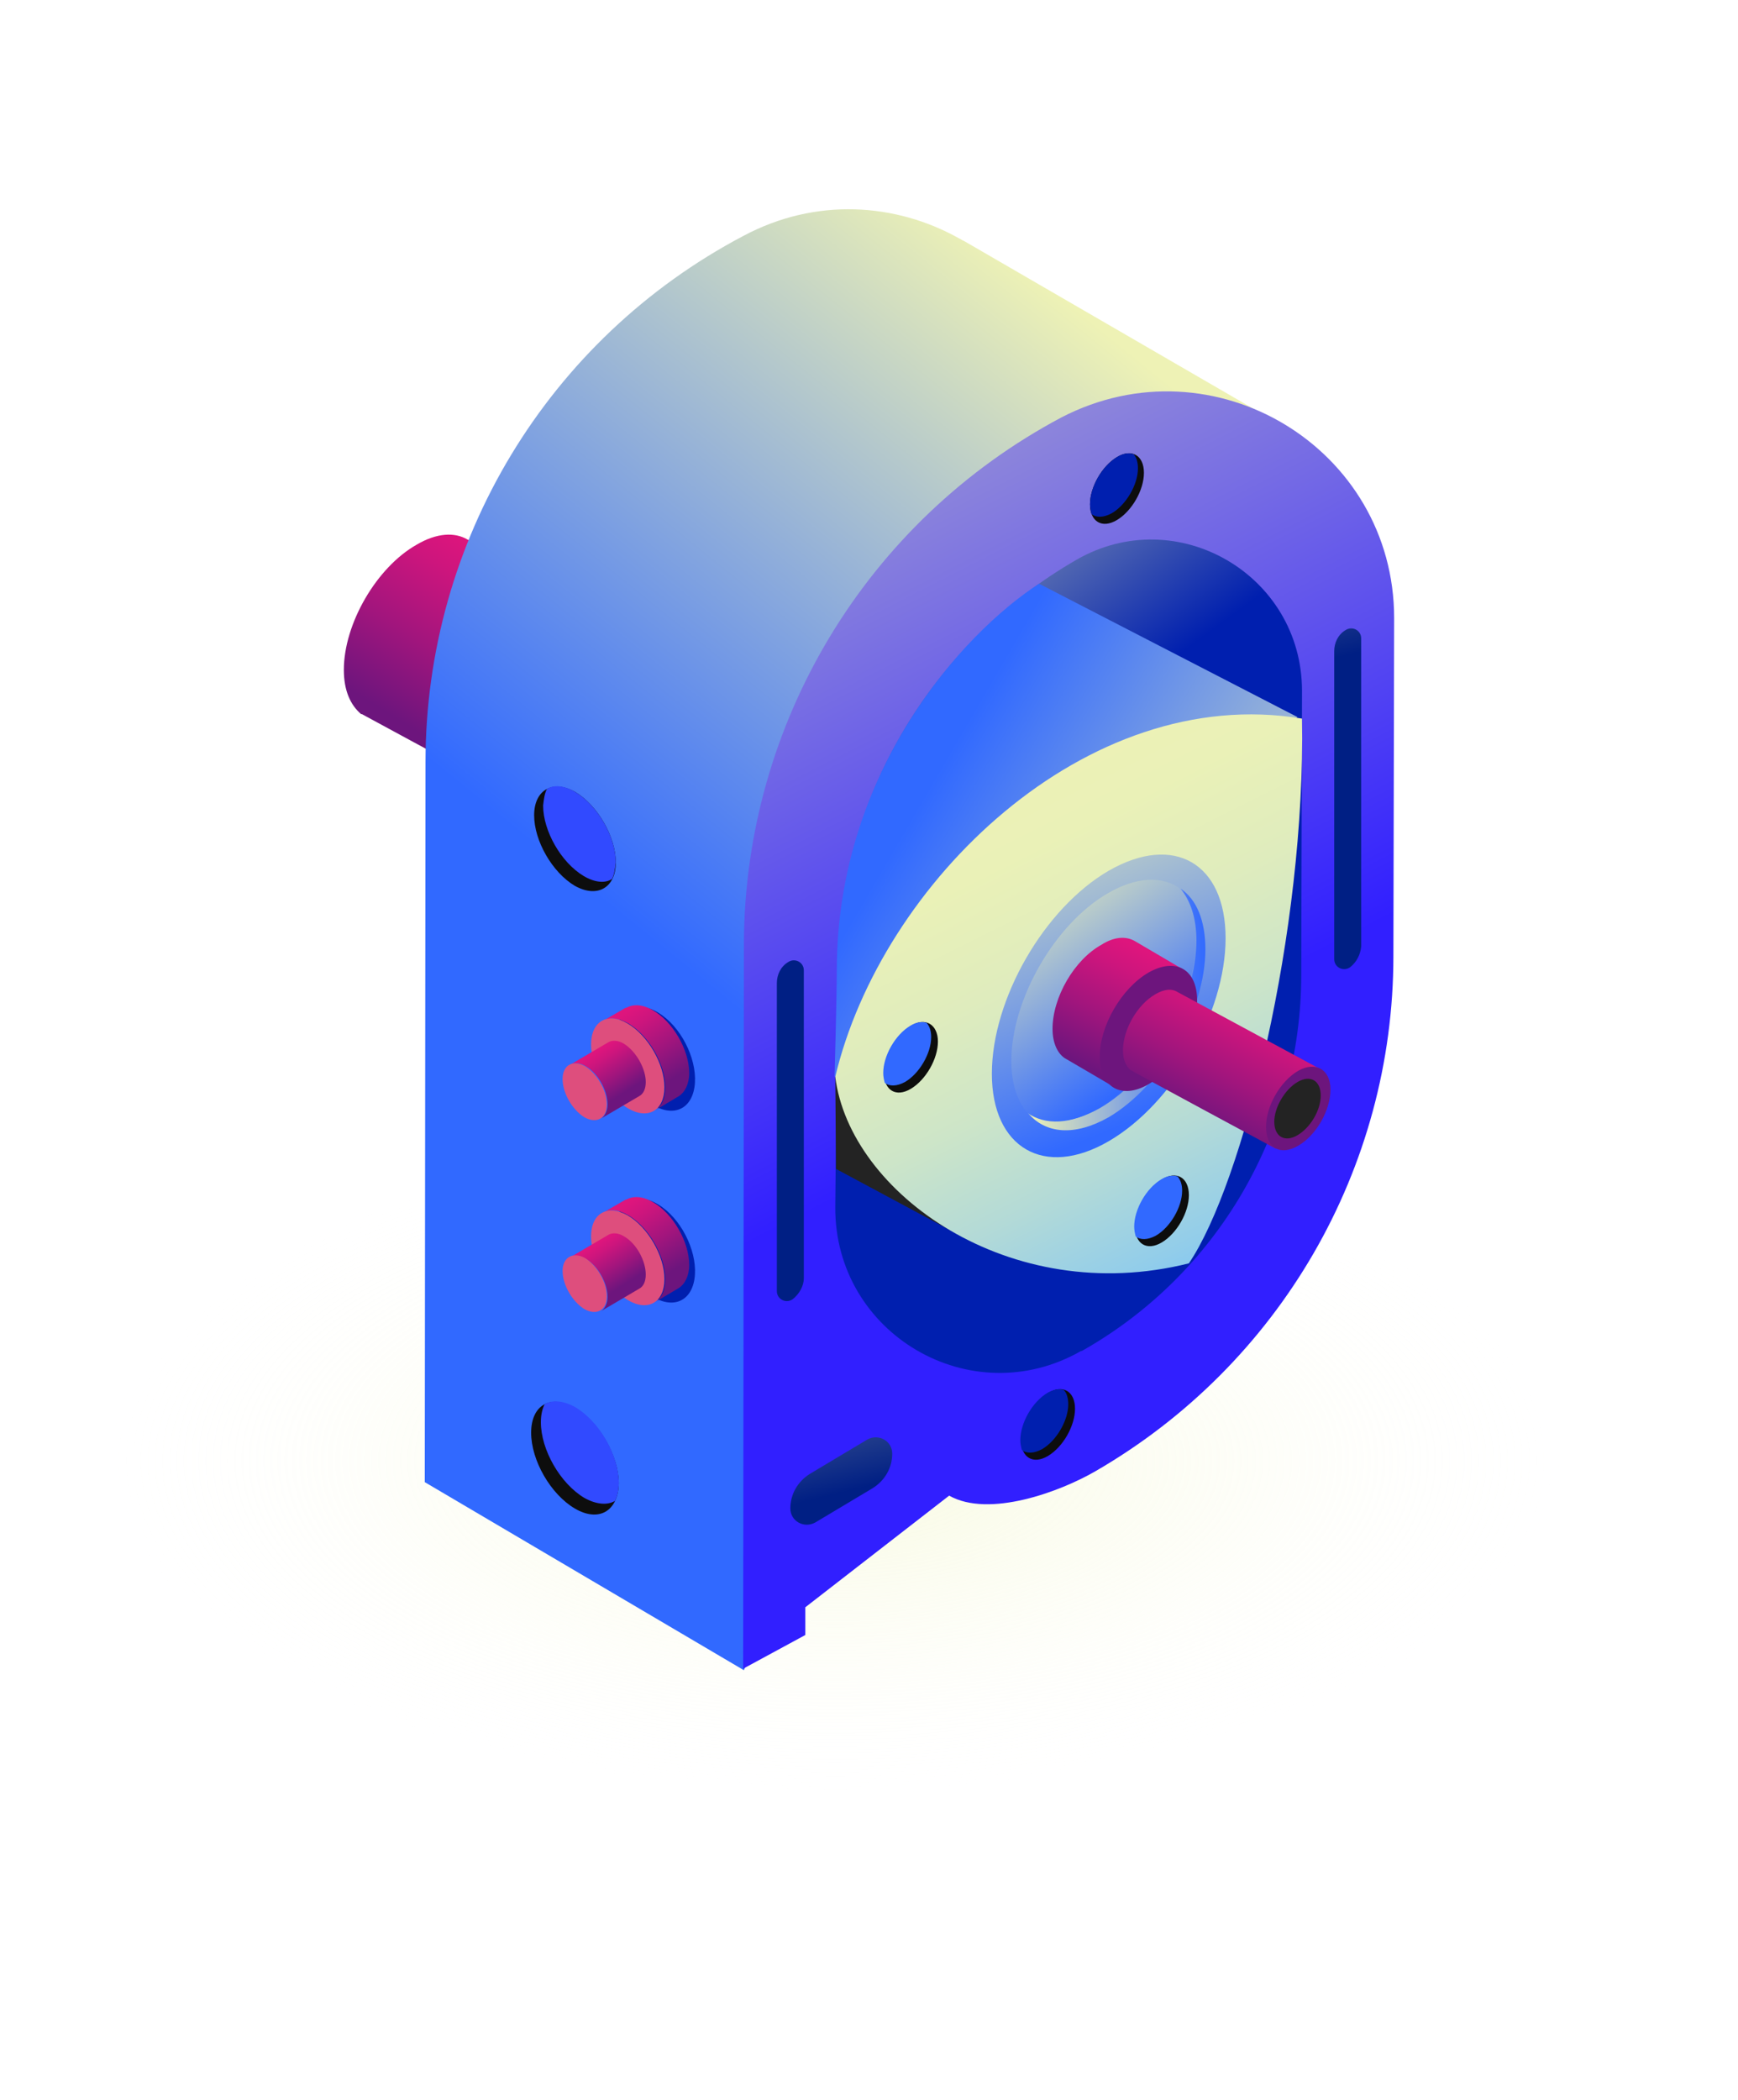 <?xml version="1.0" encoding="utf-8"?>
<!-- Generator: Adobe Illustrator 25.2.1, SVG Export Plug-In . SVG Version: 6.00 Build 0)  -->
<svg version="1.1" id="Layer_2" xmlns="http://www.w3.org/2000/svg" xmlns:xlink="http://www.w3.org/1999/xlink" x="0px" y="0px"
	 viewBox="0 0 232 280.3" style="enable-background:new 0 0 232 280.3;" xml:space="preserve">
<style type="text/css">
	.st0{opacity:0.4;fill:url(#SVGID_1_);}
	.st1{opacity:0.4;fill:url(#SVGID_2_);}
	.st2{opacity:0.4;fill:url(#SVGID_3_);}
	.st3{opacity:0.4;fill:url(#SVGID_4_);}
	.st4{opacity:0.4;fill:url(#SVGID_5_);}
	.st5{opacity:0.4;fill:url(#SVGID_6_);}
	.st6{opacity:0.4;fill:url(#SVGID_7_);}
	.st7{opacity:0.4;fill:url(#SVGID_8_);}
	.st8{opacity:0.4;fill:url(#SVGID_9_);}
	.st9{opacity:0.4;fill:url(#SVGID_10_);}
	.st10{opacity:0.4;fill:url(#SVGID_11_);}
	.st11{opacity:0.4;fill:url(#SVGID_12_);}
	.st12{opacity:0.4;fill:url(#SVGID_13_);}
	.st13{opacity:0.4;fill:url(#SVGID_14_);}
	.st14{opacity:0.4;fill:url(#SVGID_15_);}
	.st15{enable-background:new    ;}
	.st16{fill:url(#SVGID_16_);}
	.st17{fill:url(#SVGID_17_);}
	.st18{fill:url(#SVGID_18_);}
	.st19{fill:#EEF2B5;}
	.st20{fill:url(#SVGID_19_);}
	.st21{fill:url(#SVGID_20_);}
	.st22{fill:url(#SVGID_21_);}
	.st23{opacity:0.23;fill:url(#SVGID_22_);}
	.st24{fill:url(#SVGID_23_);}
	.st25{fill:url(#SVGID_24_);}
	.st26{fill:url(#SVGID_25_);}
	.st27{fill:url(#SVGID_26_);}
	.st28{fill:url(#SVGID_27_);}
	.st29{fill:url(#SVGID_28_);}
	.st30{opacity:0.23;fill:url(#SVGID_29_);}
	.st31{fill:url(#SVGID_30_);}
	.st32{fill:url(#SVGID_31_);}
	.st33{fill:url(#SVGID_32_);}
	.st34{fill:url(#SVGID_33_);}
	.st35{fill:url(#SVGID_34_);}
	.st36{fill:url(#SVGID_35_);}
	.st37{fill:url(#SVGID_36_);}
	.st38{fill:#FFFFFF;}
	.st39{fill:url(#SVGID_37_);}
	.st40{fill:url(#SVGID_38_);}
	.st41{fill:#D8D8D8;}
	.st42{fill:url(#SVGID_39_);}
	.st43{fill:url(#SVGID_40_);}
	.st44{fill:url(#SVGID_41_);}
	.st45{fill:url(#SVGID_42_);}
	.st46{fill:url(#SVGID_43_);}
	.st47{fill:url(#SVGID_44_);}
	.st48{fill:url(#SVGID_45_);}
	.st49{fill:url(#SVGID_46_);}
	.st50{fill:url(#SVGID_47_);}
	.st51{fill:url(#SVGID_48_);}
	.st52{fill:url(#SVGID_49_);}
	.st53{fill:url(#SVGID_50_);}
	.st54{fill:none;}
	.st55{fill:url(#SVGID_51_);}
	.st56{fill:url(#SVGID_52_);}
	.st57{fill:url(#SVGID_53_);}
	.st58{fill:url(#SVGID_54_);}
	.st59{fill:url(#SVGID_55_);}
	.st60{fill:url(#SVGID_56_);}
	.st61{fill:url(#SVGID_57_);}
	.st62{fill:url(#SVGID_58_);}
	.st63{fill:url(#SVGID_59_);}
	.st64{fill:url(#SVGID_60_);}
	.st65{fill:url(#SVGID_61_);}
	.st66{fill:url(#SVGID_62_);}
	.st67{fill:url(#SVGID_63_);}
	.st68{fill:url(#SVGID_64_);}
	.st69{fill:url(#SVGID_65_);}
	.st70{fill:url(#SVGID_66_);}
	.st71{fill:url(#SVGID_67_);}
	.st72{fill:url(#SVGID_68_);}
	.st73{fill:url(#SVGID_69_);}
	.st74{fill:url(#SVGID_70_);}
	.st75{fill:url(#SVGID_71_);}
	.st76{fill:url(#SVGID_72_);}
	.st77{fill:url(#SVGID_73_);}
	.st78{fill:url(#SVGID_74_);}
	.st79{opacity:0.5;}
	.st80{fill:url(#SVGID_75_);}
	.st81{fill:url(#SVGID_76_);}
	.st82{fill:url(#SVGID_77_);}
	.st83{fill:url(#SVGID_78_);}
	.st84{fill:url(#SVGID_79_);}
	.st85{fill:url(#SVGID_80_);}
	.st86{fill:url(#SVGID_81_);}
	.st87{fill:url(#SVGID_82_);}
	.st88{fill:url(#SVGID_83_);}
	.st89{fill:url(#SVGID_84_);}
	.st90{fill:none;stroke:#FFFFFF;stroke-width:2;stroke-miterlimit:10;}
	.st91{fill:url(#SVGID_85_);}
	.st92{fill:url(#SVGID_86_);}
	.st93{fill:#FFDD00;}
	.st94{fill:url(#SVGID_87_);}
	.st95{fill:url(#SVGID_88_);}
	.st96{fill:url(#SVGID_89_);}
	.st97{fill:url(#SVGID_90_);}
	.st98{fill:#F6AF17;}
	.st99{fill:url(#SVGID_91_);}
	.st100{fill:#F1F1F3;}
	.st101{fill:url(#SVGID_92_);}
	.st102{fill:url(#SVGID_93_);}
	.st103{fill:url(#SVGID_94_);}
	.st104{fill:url(#SVGID_95_);}
	.st105{fill:url(#SVGID_96_);}
	.st106{fill:url(#SVGID_97_);}
	.st107{fill:url(#SVGID_98_);}
	.st108{fill:url(#SVGID_99_);}
	.st109{fill:url(#SVGID_100_);}
	.st110{fill:url(#SVGID_101_);}
	.st111{fill:url(#SVGID_102_);}
	.st112{fill:url(#SVGID_103_);}
	.st113{fill:url(#SVGID_104_);}
	.st114{fill:url(#SVGID_105_);}
	.st115{fill:url(#SVGID_106_);}
	.st116{fill:url(#SVGID_107_);}
	.st117{fill:url(#SVGID_108_);}
	.st118{fill:url(#SVGID_109_);}
	.st119{fill:url(#SVGID_110_);}
	.st120{fill:url(#SVGID_111_);}
	.st121{fill:#61A01D;}
	.st122{fill:url(#SVGID_112_);}
	.st123{clip-path:url(#SVGID_114_);enable-background:new    ;}
	.st124{fill:#477513;}
	.st125{fill:#4A7913;}
	.st126{fill:url(#SVGID_115_);}
	.st127{clip-path:url(#SVGID_117_);enable-background:new    ;}
	.st128{fill:#73BD1E;}
	.st129{fill:url(#SVGID_118_);}
	.st130{clip-path:url(#SVGID_120_);enable-background:new    ;}
	.st131{fill:url(#SVGID_121_);}
	.st132{fill:url(#SVGID_122_);}
	.st133{fill:url(#SVGID_123_);}
	.st134{fill:url(#SVGID_124_);}
	.st135{fill:url(#SVGID_125_);}
	.st136{clip-path:url(#SVGID_127_);enable-background:new    ;}
	.st137{fill:#457112;}
	.st138{fill:#436E11;}
	.st139{fill:#3E6510;}
	.st140{fill:url(#SVGID_128_);}
	.st141{fill:url(#SVGID_129_);}
	.st142{clip-path:url(#SVGID_131_);enable-background:new    ;}
	.st143{fill:url(#SVGID_132_);}
	.st144{clip-path:url(#SVGID_134_);enable-background:new    ;}
	.st145{fill:url(#SVGID_135_);}
	.st146{fill:url(#SVGID_136_);}
	.st147{fill:url(#SVGID_137_);}
	.st148{fill:url(#SVGID_138_);}
	.st149{fill:url(#SVGID_139_);}
	.st150{fill:url(#SVGID_140_);}
	.st151{fill:url(#SVGID_141_);}
	.st152{fill:url(#SVGID_142_);}
	.st153{opacity:0.1;fill:#F1F1F3;}
	.st154{fill:url(#SVGID_143_);}
	.st155{fill:url(#SVGID_144_);}
	.st156{fill:url(#SVGID_145_);}
	.st157{fill:url(#SVGID_146_);}
	.st158{fill:url(#SVGID_147_);}
	.st159{fill:url(#SVGID_148_);}
	.st160{fill:url(#SVGID_149_);}
	.st161{fill:url(#SVGID_150_);}
	.st162{fill:url(#SVGID_151_);}
	.st163{fill:url(#SVGID_152_);}
	.st164{fill:url(#SVGID_153_);}
	.st165{fill:url(#SVGID_154_);}
	.st166{fill:url(#SVGID_155_);}
	.st167{fill:url(#SVGID_156_);}
	.st168{fill:url(#SVGID_157_);}
	.st169{fill:url(#SVGID_158_);}
	.st170{fill:url(#SVGID_159_);}
	.st171{fill:url(#SVGID_160_);}
	.st172{fill:url(#SVGID_161_);}
	.st173{fill:url(#SVGID_162_);}
	.st174{fill:url(#SVGID_163_);}
	.st175{fill:url(#SVGID_164_);}
	.st176{opacity:0.5;fill:#00FFFF;}
	.st177{fill:url(#SVGID_165_);}
	.st178{fill:url(#SVGID_166_);}
	.st179{fill:url(#SVGID_167_);}
	.st180{fill:url(#SVGID_168_);}
	.st181{fill:url(#SVGID_169_);}
	.st182{fill:url(#SVGID_170_);}
	.st183{fill:url(#SVGID_171_);}
	.st184{fill:url(#SVGID_172_);}
	.st185{fill:url(#SVGID_173_);}
	.st186{fill:url(#SVGID_174_);}
	.st187{fill:url(#SVGID_175_);}
	.st188{fill:url(#SVGID_176_);}
	.st189{fill:url(#SVGID_177_);}
	.st190{fill:url(#SVGID_178_);}
	.st191{fill:#EB8FF9;}
	.st192{fill:url(#SVGID_179_);}
	.st193{fill:url(#SVGID_180_);}
	.st194{fill:url(#SVGID_181_);}
	.st195{fill:url(#SVGID_182_);}
	.st196{fill:url(#SVGID_183_);}
	.st197{fill:url(#SVGID_184_);}
	.st198{fill:url(#SVGID_185_);}
	.st199{fill:url(#SVGID_186_);}
	.st200{opacity:0.2;fill:#FFFFFF;}
	.st201{fill:url(#SVGID_187_);}
	.st202{fill:url(#SVGID_188_);}
	.st203{fill:url(#SVGID_189_);}
	.st204{fill:url(#SVGID_190_);}
	.st205{fill:url(#SVGID_191_);}
	.st206{fill:url(#SVGID_192_);}
	.st207{fill:url(#SVGID_193_);}
	.st208{fill:url(#SVGID_194_);}
	.st209{opacity:0.4;fill:#FFFFFF;}
	.st210{fill:url(#SVGID_195_);}
	.st211{fill:url(#SVGID_196_);}
	.st212{fill:url(#SVGID_197_);}
	.st213{fill:url(#SVGID_198_);}
	.st214{fill:url(#SVGID_199_);}
	.st215{fill:url(#SVGID_200_);}
	.st216{fill:url(#SVGID_201_);}
	.st217{fill:url(#SVGID_202_);}
	.st218{fill:url(#SVGID_203_);}
	.st219{fill:url(#SVGID_204_);}
	.st220{fill:#00FFFF;}
	.st221{opacity:0.63;}
	.st222{fill:url(#SVGID_205_);}
	.st223{fill:url(#SVGID_206_);}
	.st224{fill:url(#SVGID_207_);}
	.st225{fill:url(#SVGID_208_);}
	.st226{fill:url(#SVGID_209_);}
	.st227{fill:url(#SVGID_210_);}
	.st228{fill:url(#SVGID_211_);}
	.st229{fill:url(#SVGID_212_);}
	.st230{fill:url(#SVGID_213_);}
	.st231{fill:url(#SVGID_214_);}
	.st232{fill:url(#SVGID_215_);}
	.st233{fill:url(#SVGID_216_);}
	.st234{opacity:0.5;fill:#5BBC6F;}
	.st235{opacity:0.5;fill:#EEF2B5;}
	.st236{opacity:0.68;fill:url(#SVGID_217_);}
	.st237{fill:url(#SVGID_218_);}
	.st238{opacity:0.54;fill:url(#SVGID_219_);}
	.st239{fill:url(#SVGID_220_);}
	.st240{fill:url(#SVGID_221_);}
	.st241{fill:url(#SVGID_222_);}
	.st242{fill:url(#SVGID_223_);}
	.st243{fill:url(#SVGID_224_);}
	.st244{fill:url(#SVGID_225_);}
	.st245{fill:url(#SVGID_226_);}
	.st246{fill:url(#SVGID_227_);}
	.st247{fill:url(#SVGID_228_);}
	.st248{fill:url(#SVGID_229_);}
	.st249{fill:url(#SVGID_230_);}
	.st250{fill:url(#SVGID_231_);}
	.st251{fill:url(#SVGID_232_);}
	.st252{fill:url(#SVGID_233_);}
	.st253{fill:url(#SVGID_234_);}
	.st254{fill:url(#SVGID_235_);}
	.st255{fill:url(#SVGID_236_);}
	.st256{fill:url(#SVGID_237_);}
	.st257{fill:url(#SVGID_238_);}
	.st258{fill:url(#SVGID_239_);}
	.st259{fill:url(#SVGID_240_);}
	.st260{fill:url(#SVGID_241_);}
	.st261{fill:url(#SVGID_242_);}
	.st262{fill:url(#SVGID_243_);}
	.st263{fill:url(#SVGID_244_);}
	.st264{fill:url(#SVGID_245_);}
	.st265{fill:url(#SVGID_246_);}
	.st266{fill:url(#SVGID_247_);}
	.st267{fill:url(#SVGID_248_);}
	.st268{fill:url(#SVGID_249_);}
	.st269{fill:url(#SVGID_250_);}
	.st270{fill:url(#SVGID_251_);}
	.st271{fill:url(#SVGID_252_);}
	.st272{fill:url(#SVGID_253_);}
	.st273{fill:url(#SVGID_254_);}
	.st274{fill:url(#SVGID_255_);}
	.st275{fill:url(#SVGID_256_);}
	.st276{fill:url(#SVGID_257_);}
	.st277{fill:url(#SVGID_258_);}
	.st278{fill:url(#SVGID_259_);}
	.st279{fill:url(#SVGID_260_);}
	.st280{fill:url(#SVGID_261_);}
	.st281{fill:url(#SVGID_262_);}
	.st282{fill:url(#SVGID_263_);}
	.st283{fill:url(#SVGID_264_);}
	.st284{fill:#0A8074;}
	.st285{fill:#232323;}
	.st286{fill:url(#SVGID_265_);}
	.st287{fill:url(#SVGID_266_);}
	.st288{fill:url(#SVGID_267_);}
	.st289{fill:url(#SVGID_268_);}
	.st290{fill:url(#SVGID_269_);}
	.st291{fill:url(#SVGID_270_);}
	.st292{fill:url(#SVGID_271_);}
	.st293{fill:url(#SVGID_272_);}
	.st294{fill:url(#SVGID_273_);}
	.st295{fill:url(#SVGID_274_);}
	.st296{fill:url(#SVGID_275_);}
	.st297{fill:url(#SVGID_276_);}
	.st298{fill:url(#SVGID_277_);}
	.st299{fill:#0D0D0D;}
	.st300{fill:url(#SVGID_278_);}
	.st301{fill:url(#SVGID_279_);}
	.st302{fill:url(#SVGID_280_);}
	.st303{fill:url(#SVGID_281_);}
	.st304{fill:url(#SVGID_282_);}
	.st305{fill:url(#SVGID_283_);}
	.st306{fill:url(#SVGID_284_);}
	.st307{fill:url(#SVGID_285_);}
	.st308{fill:url(#SVGID_286_);}
	.st309{fill:url(#SVGID_287_);}
	.st310{fill:url(#SVGID_288_);}
	.st311{fill:url(#SVGID_289_);}
	.st312{fill:url(#SVGID_290_);}
	.st313{fill:url(#SVGID_291_);}
	.st314{fill:url(#SVGID_292_);}
	.st315{fill:url(#SVGID_293_);}
	.st316{fill:url(#SVGID_294_);}
	.st317{fill:url(#SVGID_295_);}
	.st318{opacity:0.68;fill:url(#SVGID_296_);}
	.st319{fill:url(#SVGID_297_);}
	.st320{fill:url(#SVGID_298_);}
	.st321{fill:url(#SVGID_299_);}
	.st322{fill:url(#SVGID_300_);}
	.st323{fill:url(#SVGID_301_);}
	.st324{fill:url(#SVGID_302_);}
	.st325{fill:url(#SVGID_303_);}
	.st326{fill:url(#SVGID_304_);}
	.st327{fill:url(#SVGID_305_);}
	.st328{fill:url(#SVGID_306_);}
	.st329{fill:url(#SVGID_307_);}
	.st330{fill:url(#SVGID_308_);}
	.st331{fill:url(#SVGID_309_);}
	.st332{fill:url(#SVGID_310_);}
	.st333{fill:url(#SVGID_311_);}
	.st334{fill:url(#SVGID_312_);}
	.st335{fill:url(#SVGID_313_);}
	.st336{fill:url(#SVGID_314_);}
	.st337{fill:url(#SVGID_315_);}
	.st338{fill:url(#SVGID_316_);}
	.st339{fill:url(#SVGID_317_);}
	.st340{fill:url(#SVGID_318_);}
	.st341{fill:url(#SVGID_319_);}
	.st342{fill:url(#SVGID_320_);}
	.st343{fill:url(#SVGID_321_);}
	.st344{fill:url(#SVGID_322_);}
	.st345{fill:url(#SVGID_323_);}
	.st346{fill:url(#SVGID_324_);}
	.st347{fill:url(#SVGID_325_);}
	.st348{fill:url(#SVGID_326_);}
	.st349{fill:url(#SVGID_327_);}
	.st350{fill:url(#SVGID_328_);}
	.st351{fill:url(#SVGID_329_);}
	.st352{fill:url(#SVGID_330_);}
	.st353{fill:url(#SVGID_331_);}
	.st354{fill:url(#SVGID_332_);}
	.st355{fill:url(#SVGID_333_);}
	.st356{fill:url(#SVGID_334_);}
	.st357{fill:url(#SVGID_335_);}
	.st358{fill:url(#SVGID_336_);}
	.st359{fill:url(#SVGID_337_);}
	.st360{fill:url(#SVGID_338_);}
	.st361{fill:url(#SVGID_339_);}
	.st362{fill:url(#SVGID_340_);}
	.st363{fill:url(#SVGID_341_);}
	.st364{fill:url(#SVGID_342_);}
	.st365{fill:url(#SVGID_343_);}
	.st366{fill:url(#SVGID_344_);}
	.st367{opacity:0.4;fill:url(#SVGID_345_);}
	.st368{fill:url(#XMLID_6_);}
	.st369{fill:url(#XMLID_21_);}
	.st370{fill:url(#XMLID_22_);}
	.st371{fill:#FFEECC;}
	.st372{fill:url(#XMLID_23_);}
	.st373{fill:url(#XMLID_24_);}
	.st374{fill:url(#SVGID_346_);}
	.st375{fill:url(#XMLID_25_);}
	.st376{fill:url(#XMLID_26_);}
	.st377{fill:url(#XMLID_27_);}
	.st378{fill:url(#XMLID_28_);}
	.st379{fill:url(#XMLID_29_);}
	.st380{fill:url(#SVGID_347_);}
	.st381{opacity:0.4;fill:url(#SVGID_348_);}
	.st382{opacity:0.4;fill:url(#SVGID_349_);}
	.st383{fill:url(#SVGID_350_);}
	.st384{fill:url(#SVGID_351_);}
	.st385{fill:#77D6FC;}
	.st386{fill:url(#SVGID_352_);}
	.st387{opacity:5.000000e-02;fill:#F1F1F3;}
	.st388{fill:url(#SVGID_353_);}
	.st389{fill:url(#SVGID_354_);}
	.st390{fill:url(#SVGID_355_);}
	.st391{fill:url(#SVGID_356_);}
	.st392{opacity:0.5;fill:#5BC8FF;}
	.st393{fill:#9DE5FC;}
	.st394{opacity:0.7;fill:#3DBDFC;}
	.st395{fill:url(#SVGID_357_);}
	.st396{fill:url(#SVGID_358_);}
	.st397{fill:url(#SVGID_359_);}
	.st398{fill:#EAEAEC;}
	.st399{fill:#5A6268;}
	.st400{fill:url(#SVGID_360_);}
	.st401{fill:url(#SVGID_361_);}
	.st402{fill:url(#SVGID_362_);}
	.st403{fill:url(#SVGID_363_);}
	.st404{fill:url(#SVGID_364_);}
	.st405{fill:url(#SVGID_365_);}
	.st406{fill:url(#SVGID_366_);}
	.st407{opacity:0.5;fill:#FFFFFF;}
	.st408{fill:url(#SVGID_367_);}
	.st409{fill:url(#SVGID_368_);}
	.st410{fill:url(#SVGID_369_);}
	.st411{fill:url(#SVGID_370_);}
	.st412{fill:url(#SVGID_371_);}
	.st413{fill:url(#SVGID_372_);}
	.st414{fill:url(#SVGID_373_);}
	.st415{fill:url(#SVGID_374_);}
	.st416{fill:url(#SVGID_375_);}
	.st417{fill:url(#SVGID_376_);}
	.st418{fill:url(#SVGID_377_);}
	.st419{fill:url(#SVGID_378_);}
	.st420{fill:url(#SVGID_379_);}
	.st421{fill:url(#SVGID_380_);}
	.st422{fill:url(#SVGID_381_);}
	.st423{fill:url(#SVGID_382_);}
	.st424{fill:url(#SVGID_383_);}
	.st425{fill:url(#SVGID_384_);}
	.st426{fill:url(#SVGID_385_);}
	.st427{fill:url(#SVGID_386_);}
	.st428{fill:url(#SVGID_387_);}
	.st429{fill:url(#SVGID_388_);}
	.st430{fill:url(#SVGID_389_);}
	.st431{fill:url(#SVGID_390_);}
	.st432{fill:url(#SVGID_391_);}
	.st433{fill:url(#SVGID_392_);}
	.st434{fill:url(#SVGID_393_);}
	.st435{fill:url(#SVGID_394_);}
	.st436{fill:url(#SVGID_395_);}
	.st437{fill:url(#SVGID_396_);}
	.st438{fill:url(#SVGID_397_);}
	.st439{fill:url(#SVGID_398_);}
	.st440{fill:url(#SVGID_399_);}
	.st441{fill:url(#SVGID_400_);}
	.st442{fill:url(#SVGID_401_);}
	.st443{fill:url(#SVGID_402_);}
	.st444{fill:url(#SVGID_403_);}
	.st445{fill:url(#SVGID_404_);}
	.st446{clip-path:url(#SVGID_406_);}
	.st447{fill:url(#SVGID_407_);}
	.st448{fill:url(#SVGID_408_);}
	.st449{fill:url(#SVGID_409_);}
	.st450{fill:url(#SVGID_410_);}
	.st451{filter:url(#Adobe_OpacityMaskFilter);}
	.st452{opacity:0.75;mask:url(#SVGID_411_);}
	.st453{fill:url(#SVGID_412_);}
	.st454{fill:url(#SVGID_413_);}
	.st455{fill:url(#SVGID_414_);}
	.st456{clip-path:url(#SVGID_406_);fill:url(#SVGID_415_);}
	.st457{fill:url(#SVGID_416_);}
	.st458{fill:url(#SVGID_417_);}
	.st459{fill:url(#SVGID_418_);}
	.st460{fill:url(#SVGID_419_);}
	.st461{fill:url(#SVGID_420_);}
</style>
<radialGradient id="SVGID_1_" cx="173.313" cy="-1050.446" r="18.957" gradientTransform="matrix(5.165 0 0 2.372 -783.684 2686.601)" gradientUnits="userSpaceOnUse">
	<stop  offset="0" style="stop-color:#EEF2B5"/>
	<stop  offset="0.211" style="stop-color:#F0F4BE;stop-opacity:0.789"/>
	<stop  offset="0.555" style="stop-color:#F6F8D6;stop-opacity:0.445"/>
	<stop  offset="0.987" style="stop-color:#FFFFFE;stop-opacity:1.342875e-02"/>
	<stop  offset="1" style="stop-color:#FFFFFF;stop-opacity:0"/>
</radialGradient>
<ellipse class="st0" cx="111.5" cy="195.1" rx="97.9" ry="45"/>
<g>
	<g>
		<linearGradient id="SVGID_2_" gradientUnits="userSpaceOnUse" x1="80.304" y1="82.939" x2="66.86" y2="104.56">
			<stop  offset="0" style="stop-color:#DE157D"/>
			<stop  offset="0.198" style="stop-color:#CD157D"/>
			<stop  offset="0.591" style="stop-color:#A1157D"/>
			<stop  offset="1" style="stop-color:#6D157D"/>
		</linearGradient>
		<path style="fill:url(#SVGID_2_);" d="M101.3,100.6l3.2-6L62.4,72l0,0c-1.7-1-4.1-0.9-6.8,0.7c-5.3,3-9.7,10.5-9.7,16.7
			c0,2.8,0.9,4.7,2.3,5.9l0,0l0.1,0c0.3,0.2,43.2,23.3,43.2,23.3l3.8-6.9C98.2,108.7,100.4,104.6,101.3,100.6z"/>
		<path class="st284" d="M107.6,101c0,6.2-4.3,13.6-9.6,16.7c-5.3,3.1-9.7,0.6-9.7-5.5c0-6.1,4.3-13.6,9.7-16.7
			C103.2,92.4,107.6,94.9,107.6,101z"/>
		<path class="st285" d="M104.7,102.6c0,4.4-3,9.6-6.8,11.8c-3.8,2.2-6.8,0.4-6.8-3.9c0-4.3,3-9.6,6.8-11.8
			C101.7,96.5,104.7,98.3,104.7,102.6z"/>
	</g>
	<linearGradient id="SVGID_3_" gradientUnits="userSpaceOnUse" x1="156.301" y1="51.314" x2="92.663" y2="130.078">
		<stop  offset="0" style="stop-color:#EEF2B5"/>
		<stop  offset="1" style="stop-color:#3169FF"/>
	</linearGradient>
	<path style="fill:url(#SVGID_3_);" d="M142.2,116.7l25.2-62.1l-38.3-22.2c-0.3-0.2-0.6-0.3-0.9-0.5l-0.2-0.1l0,0
		c-8.4-4.7-19.1-5.5-28.8-0.3l0,0c-26,13.7-42.4,40.7-42.4,70.2l-0.1,96.1l42.6,25.1l30.3-74.8C135.9,138.6,140.3,127.9,142.2,116.7
		z"/>
	<linearGradient id="SVGID_4_" gradientUnits="userSpaceOnUse" x1="66.187" y1="-0.883" x2="140.778" y2="145.17">
		<stop  offset="0" style="stop-color:#EEF2B5"/>
		<stop  offset="1" style="stop-color:#311FFF"/>
	</linearGradient>
	<path style="fill:url(#SVGID_4_);" d="M186.1,82.5l-0.1,45.1c0,28.4-15.2,54.5-39.7,68.7l0,0c-4.8,2.8-14.3,6.3-19.6,3.3
		l-19.2,14.9v3.7l-8.3,4.5l0.1-96.8c0.1-29.4,16.4-56.4,42.4-70.2l0,0C162,45.2,186.1,59.8,186.1,82.5z"/>
	<g>
		
			<linearGradient id="SVGID_5_" gradientUnits="userSpaceOnUse" x1="129.487" y1="118.64" x2="138.632" y2="133.702" gradientTransform="matrix(1.123 1.876043e-02 1.876043e-02 1.003 -82.58 -12.585)">
			<stop  offset="0" style="stop-color:#EEF2B5"/>
			<stop  offset="1" style="stop-color:#001FAF"/>
		</linearGradient>
		<path style="fill:url(#SVGID_5_);" d="M82.3,137.5c-0.5,3.2,1.4,7.5,4.3,9.6c2.9,2.1,5.6,1.2,6.1-2c0.5-3.2-1.4-7.5-4.3-9.6
			C85.5,133.4,82.8,134.3,82.3,137.5z"/>
		
			<linearGradient id="SVGID_6_" gradientUnits="userSpaceOnUse" x1="6302.696" y1="134.983" x2="6296.895" y2="144.175" gradientTransform="matrix(-1 0 0 1 6386.366 0)">
			<stop  offset="0" style="stop-color:#DE157D"/>
			<stop  offset="0.198" style="stop-color:#CD157D"/>
			<stop  offset="0.591" style="stop-color:#A1157D"/>
			<stop  offset="1" style="stop-color:#6D157D"/>
		</linearGradient>
		<path style="fill:url(#SVGID_6_);" d="M92,143.2c0,1.5-0.6,2.6-1.4,3.1l-3.2,1.9c0.9-0.5,1.4-1.6,1.4-3.1c0-3.1-2.2-6.9-4.9-8.5
			c-1.4-0.8-2.6-0.9-3.5-0.3l3.1-1.8l0.1,0c0.9-0.5,2.1-0.5,3.5,0.3C89.8,136.3,92,140.1,92,143.2z"/>
		<linearGradient id="SVGID_7_" gradientUnits="userSpaceOnUse" x1="92.73" y1="151.939" x2="114.834" y2="175.999">
			<stop  offset="0" style="stop-color:#DE4E7D"/>
			<stop  offset="3.912264e-02" style="stop-color:#DD3D7D"/>
			<stop  offset="0.11" style="stop-color:#DC157D"/>
			<stop  offset="0.303" style="stop-color:#C9157D"/>
			<stop  offset="0.693" style="stop-color:#98157D"/>
			<stop  offset="1" style="stop-color:#6D157D"/>
		</linearGradient>
		<path style="fill:url(#SVGID_7_);" d="M78.9,139.4c0,3.1,2.2,6.9,4.9,8.5c2.7,1.6,4.9,0.3,4.9-2.8c0-3.1-2.2-6.9-4.9-8.5
			C81.1,135,78.9,136.3,78.9,139.4z"/>
		<g>
			
				<linearGradient id="SVGID_8_" gradientUnits="userSpaceOnUse" x1="6306.818" y1="140.36" x2="6303.278" y2="145.97" gradientTransform="matrix(-1 0 0 1 6386.366 0)">
				<stop  offset="0" style="stop-color:#DE157D"/>
				<stop  offset="0.198" style="stop-color:#CD157D"/>
				<stop  offset="0.591" style="stop-color:#A1157D"/>
				<stop  offset="1" style="stop-color:#6D157D"/>
			</linearGradient>
			<path style="fill:url(#SVGID_8_);" d="M86.2,144.4c0,0.9-0.3,1.6-0.9,1.9l-5.1,3c0.5-0.3,0.9-1,0.9-1.9c0-1.9-1.3-4.2-2.9-5.1
				c-0.8-0.5-1.6-0.5-2.1-0.2l5.1-3c0.5-0.3,1.3-0.3,2.1,0.2C84.9,140.3,86.2,142.6,86.2,144.4z"/>
			<linearGradient id="SVGID_9_" gradientUnits="userSpaceOnUse" x1="87.889" y1="156.387" x2="109.993" y2="180.446">
				<stop  offset="0" style="stop-color:#DE4E7D"/>
				<stop  offset="3.912264e-02" style="stop-color:#DD3D7D"/>
				<stop  offset="0.11" style="stop-color:#DC157D"/>
				<stop  offset="0.303" style="stop-color:#C9157D"/>
				<stop  offset="0.693" style="stop-color:#98157D"/>
				<stop  offset="1" style="stop-color:#6D157D"/>
			</linearGradient>
			<path style="fill:url(#SVGID_9_);" d="M75.1,144c0,1.9,1.3,4.1,2.9,5.1c1.6,0.9,3,0.2,3-1.7c0-1.9-1.3-4.1-2.9-5.1
				C76.5,141.4,75.1,142.1,75.1,144z"/>
		</g>
	</g>
	<linearGradient id="SVGID_10_" gradientUnits="userSpaceOnUse" x1="96.038" y1="63.38" x2="128.9" y2="108.239">
		<stop  offset="0" style="stop-color:#EEF2B5"/>
		<stop  offset="1" style="stop-color:#001FAF"/>
	</linearGradient>
	<path style="fill:url(#SVGID_10_);" d="M143.7,74.7L143.7,74.7c13.4-7.7,30.1,2,30.1,17.5l-0.1,37.9c0,20.8-11.2,40-29.3,50.2
		l-0.1,0c-14.7,8.4-32.9-2.3-32.8-19.2l0.3-31.7C111.9,106.8,124.1,86,143.7,74.7z"/>
	<linearGradient id="SVGID_11_" gradientUnits="userSpaceOnUse" x1="181.067" y1="142.204" x2="122.298" y2="108.005">
		<stop  offset="0" style="stop-color:#EEF2B5"/>
		<stop  offset="1" style="stop-color:#3169FF"/>
	</linearGradient>
	<path style="fill:url(#SVGID_11_);" d="M173.2,95.7l-34.5-17.8c-10.2,6.6-27,25.1-27,51.6c0,3.6-0.3,14.2-0.3,14.2L173.2,95.7z"/>
	<polygon class="st285" points="126.7,164.1 111.6,156 111.5,143.7 	"/>
	<linearGradient id="SVGID_12_" gradientUnits="userSpaceOnUse" x1="131.117" y1="98.173" x2="180.931" y2="197.28">
		<stop  offset="0" style="stop-color:#EEF2B5"/>
		<stop  offset="0.148" style="stop-color:#EAF1B7"/>
		<stop  offset="0.282" style="stop-color:#DFECBD"/>
		<stop  offset="0.41" style="stop-color:#CDE5C8"/>
		<stop  offset="0.535" style="stop-color:#B3DAD7"/>
		<stop  offset="0.657" style="stop-color:#92CDEA"/>
		<stop  offset="0.765" style="stop-color:#6EBEFF"/>
	</linearGradient>
	<path style="fill:url(#SVGID_12_);" d="M111.5,143.7c6.1-25.8,33.4-52.6,62.3-47.8c0.5,28.4-7.9,62.1-15.1,72.7
		C134.8,174.6,113.4,159.2,111.5,143.7z"/>
	<g>
		<linearGradient id="SVGID_13_" gradientUnits="userSpaceOnUse" x1="134.969" y1="102.689" x2="153.943" y2="148.461">
			<stop  offset="0" style="stop-color:#EEF2B5"/>
			<stop  offset="1" style="stop-color:#3169FF"/>
		</linearGradient>
		<path style="fill:url(#SVGID_13_);" d="M163.6,125.2c0,10-7,22.1-15.6,27.1c-8.6,5-15.6,0.9-15.6-9c0-10,7-22.1,15.6-27.1
			C156.7,111.2,163.6,115.2,163.6,125.2z"/>
		<linearGradient id="SVGID_14_" gradientUnits="userSpaceOnUse" x1="137.18" y1="134.74" x2="160.947" y2="134.74">
			<stop  offset="0" style="stop-color:#EEF2B5"/>
			<stop  offset="1" style="stop-color:#3169FF"/>
		</linearGradient>
		<path style="fill:url(#SVGID_14_);" d="M160.9,126.7c0,8.2-5.8,18.2-12.9,22.4c-4.6,2.6-8.5,2.2-10.8-0.6c2.4,1.6,5.8,1.5,9.6-0.6
			c7.1-4.1,12.9-14.1,12.9-22.4c0-3-0.8-5.3-2.1-6.9C159.7,120,160.9,122.8,160.9,126.7z"/>
		<linearGradient id="SVGID_15_" gradientUnits="userSpaceOnUse" x1="135.892" y1="116.799" x2="153.692" y2="142.815">
			<stop  offset="0" style="stop-color:#EEF2B5"/>
			<stop  offset="1" style="stop-color:#3169FF"/>
		</linearGradient>
		<path style="fill:url(#SVGID_15_);" d="M159.6,125.5c0,8.3-5.8,18.3-12.9,22.4c-3.8,2.2-7.2,2.3-9.6,0.6c-1.3-1.6-2.1-3.9-2.1-6.9
			c0-8.2,5.8-18.3,12.9-22.4c3.8-2.2,7.2-2.3,9.5-0.7C158.9,120.2,159.6,122.5,159.6,125.5z"/>
	</g>
	<path class="st299" d="M158.7,159.5c0,2.3-1.6,5.1-3.6,6.3c-2,1.2-3.6,0.2-3.6-2.1c0-2.3,1.6-5.1,3.6-6.3
		C157,156.2,158.7,157.1,158.7,159.5z"/>
	<linearGradient id="SVGID_16_" gradientUnits="userSpaceOnUse" x1="184.823" y1="161.079" x2="184.657" y2="161.079">
		<stop  offset="0" style="stop-color:#EEF2B5"/>
		<stop  offset="1" style="stop-color:#3169FF"/>
	</linearGradient>
	<path class="st16" d="M155,157.4c-2,1.2-3.6,4-3.6,6.3c0,0.5,0.1,0.9,0.2,1.3c0.6,0.5,1.6,0.5,2.7-0.1c1.9-1.1,3.5-3.8,3.5-6
		c0-0.8-0.2-1.4-0.6-1.9C156.6,156.8,155.8,156.9,155,157.4z"/>
	<path class="st299" d="M125.2,139c0,2.3-1.6,5.1-3.6,6.3c-2,1.2-3.6,0.2-3.6-2.1c0-2.3,1.6-5.1,3.6-6.3
		C123.5,135.7,125.2,136.7,125.2,139z"/>
	<linearGradient id="SVGID_17_" gradientUnits="userSpaceOnUse" x1="184.823" y1="140.588" x2="184.657" y2="140.588">
		<stop  offset="0" style="stop-color:#EEF2B5"/>
		<stop  offset="1" style="stop-color:#3169FF"/>
	</linearGradient>
	<path class="st17" d="M121.5,136.9c-2,1.2-3.6,4-3.6,6.3c0,0.5,0.1,0.9,0.2,1.3c0.6,0.5,1.6,0.5,2.7-0.1c1.9-1.1,3.5-3.8,3.5-6
		c0-0.8-0.2-1.4-0.6-1.9C123.1,136.3,122.3,136.4,121.5,136.9z"/>
	<path class="st299" d="M152.7,63.1c0,2.3-1.6,5.1-3.6,6.3c-2,1.2-3.6,0.2-3.6-2.1c0-2.3,1.6-5.1,3.6-6.3
		C151.1,59.8,152.7,60.8,152.7,63.1z"/>
	<linearGradient id="SVGID_18_" gradientUnits="userSpaceOnUse" x1="133.982" y1="32.581" x2="147.088" y2="61.531">
		<stop  offset="0" style="stop-color:#EEF2B5"/>
		<stop  offset="1" style="stop-color:#001FAF"/>
	</linearGradient>
	<path class="st18" d="M149.1,61c-2,1.2-3.6,4-3.6,6.3c0,0.5,0.1,0.9,0.2,1.3c0.6,0.5,1.6,0.5,2.7-0.1c1.9-1.1,3.5-3.8,3.5-6
		c0-0.8-0.2-1.5-0.6-1.9C150.6,60.4,149.9,60.5,149.1,61z"/>
	<path class="st299" d="M143.5,188c0,2.3-1.6,5.1-3.6,6.3c-2,1.2-3.6,0.2-3.6-2.1c0-2.3,1.6-5.1,3.6-6.3
		C141.9,184.7,143.5,185.7,143.5,188z"/>
	<linearGradient id="SVGID_19_" gradientUnits="userSpaceOnUse" x1="79.407" y1="57.288" x2="92.513" y2="86.238">
		<stop  offset="0" style="stop-color:#EEF2B5"/>
		<stop  offset="1" style="stop-color:#001FAF"/>
	</linearGradient>
	<path class="st20" d="M139.8,185.9c-2,1.2-3.6,4-3.6,6.3c0,0.5,0.1,0.9,0.2,1.3c0.6,0.5,1.6,0.5,2.7-0.1c1.9-1.1,3.5-3.8,3.5-6
		c0-0.8-0.2-1.5-0.6-1.9C141.4,185.3,140.7,185.4,139.8,185.9z"/>
	<path class="st299" d="M70.9,191.2c0,3.7,2.6,8.2,5.8,10.1c3.2,1.9,5.8,0.4,5.9-3.3c0-3.7-2.6-8.2-5.8-10.1
		C73.5,186,70.9,187.5,70.9,191.2z"/>
	<linearGradient id="SVGID_20_" gradientUnits="userSpaceOnUse" x1="68.097" y1="61.602" x2="70.444" y2="95.051">
		<stop  offset="0" style="stop-color:#EEF2B5"/>
		<stop  offset="1" style="stop-color:#314AFF"/>
	</linearGradient>
	<path class="st21" d="M76.8,187.8c-1.6-0.9-3.1-1-4.1-0.4c-0.3,0.6-0.5,1.4-0.5,2.4c0,3.7,2.6,8.2,5.8,10.1c1.6,0.9,3.1,1,4.1,0.4
		c0.3-0.6,0.5-1.4,0.5-2.4C82.6,194.2,80,189.7,76.8,187.8z"/>
	<path class="st299" d="M71.3,108.8c0,3.4,2.4,7.6,5.4,9.4c3,1.7,5.5,0.3,5.5-3.1c0-3.4-2.4-7.6-5.4-9.4
		C73.8,104,71.3,105.4,71.3,108.8z"/>
	<linearGradient id="SVGID_21_" gradientUnits="userSpaceOnUse" x1="73.817" y1="61.201" x2="76.165" y2="94.65">
		<stop  offset="0" style="stop-color:#EEF2B5"/>
		<stop  offset="1" style="stop-color:#314AFF"/>
	</linearGradient>
	<path class="st22" d="M76.8,105.7c-1.5-0.9-2.9-1-3.8-0.4c-0.3,0.6-0.4,1.3-0.5,2.2c0,3.4,2.4,7.6,5.4,9.4c1.5,0.9,2.9,1,3.8,0.4
		c0.3-0.6,0.4-1.3,0.5-2.2C82.2,111.7,79.8,107.5,76.8,105.7z"/>
	<g>
		<linearGradient id="SVGID_22_" gradientUnits="userSpaceOnUse" x1="152.088" y1="126.559" x2="144.263" y2="141.915">
			<stop  offset="0" style="stop-color:#DE157D"/>
			<stop  offset="0.198" style="stop-color:#CD157D"/>
			<stop  offset="0.591" style="stop-color:#A1157D"/>
			<stop  offset="1" style="stop-color:#6D157D"/>
		</linearGradient>
		<path style="fill:url(#SVGID_22_);" d="M155.6,133.3l2.2-4l-6.3-3.7l0,0c-1.2-0.7-2.8-0.6-4.5,0.5c-3.6,2-6.5,7-6.5,11.2
			c0,1.8,0.6,3.2,1.6,3.9l0,0l0,0c0.2,0.1,7,4.1,7,4.1l2.5-4.6C153.6,138.7,155.1,136,155.6,133.3z"/>
		<linearGradient id="SVGID_23_" gradientUnits="userSpaceOnUse" x1="174.777" y1="162.174" x2="162.258" y2="147.601">
			<stop  offset="0" style="stop-color:#DE157D"/>
			<stop  offset="0.198" style="stop-color:#CD157D"/>
			<stop  offset="0.591" style="stop-color:#A1157D"/>
			<stop  offset="1" style="stop-color:#6D157D"/>
		</linearGradient>
		<path class="st24" d="M159.8,133.5c0,4.1-2.9,9.1-6.5,11.2c-3.6,2.1-6.5,0.4-6.5-3.7c0-4.1,2.9-9.1,6.5-11.2
			C157,127.7,159.8,129.4,159.8,133.5z"/>
	</g>
	<g>
		<linearGradient id="SVGID_24_" gradientUnits="userSpaceOnUse" x1="166.556" y1="133.932" x2="158.732" y2="149.287">
			<stop  offset="0" style="stop-color:#DE157D"/>
			<stop  offset="0.198" style="stop-color:#CD157D"/>
			<stop  offset="0.591" style="stop-color:#A1157D"/>
			<stop  offset="1" style="stop-color:#6D157D"/>
		</linearGradient>
		<path class="st25" d="M174.7,145.3l1.4-2.7l-18.9-10.2l0,0c-0.8-0.5-1.8-0.4-3,0.3c-2.4,1.4-4.3,4.7-4.3,7.5c0,1.2,0.4,2.1,1,2.6
			l0,0l0,0c0.1,0.1,19.4,10.5,19.4,10.5l1.7-3.1C173.4,148.9,174.4,147.1,174.7,145.3z"/>
		<linearGradient id="SVGID_25_" gradientUnits="userSpaceOnUse" x1="196.857" y1="171.535" x2="183.556" y2="158.233">
			<stop  offset="0" style="stop-color:#DE157D"/>
			<stop  offset="0.198" style="stop-color:#CD157D"/>
			<stop  offset="0.591" style="stop-color:#A1157D"/>
			<stop  offset="1" style="stop-color:#6D157D"/>
		</linearGradient>
		<path class="st26" d="M177.6,145.4c0,2.8-1.9,6.1-4.3,7.5c-2.4,1.4-4.3,0.3-4.3-2.5c0-2.8,1.9-6.1,4.3-7.5
			C175.6,141.6,177.6,142.7,177.6,145.4z"/>
		<path class="st285" d="M176.3,146.2c0,2-1.4,4.3-3.1,5.3c-1.7,1-3.1,0.2-3.1-1.8c0-1.9,1.4-4.3,3.1-5.3
			C174.9,143.4,176.3,144.2,176.3,146.2z"/>
	</g>
	<linearGradient id="SVGID_26_" gradientUnits="userSpaceOnUse" x1="101.472" y1="153.992" x2="112.686" y2="199.112">
		<stop  offset="0" style="stop-color:#EEF2B5"/>
		<stop  offset="1" style="stop-color:#001F84"/>
	</linearGradient>
	<path class="st27" d="M105.5,201.3L105.5,201.3c0,1.7,1.8,2.7,3.3,1.9l7.7-4.6c1.6-1,2.6-2.7,2.6-4.6v0c0-1.7-1.8-2.7-3.3-1.9
		l-7.7,4.6C106.5,197.7,105.5,199.4,105.5,201.3z"/>
	<linearGradient id="SVGID_27_" gradientUnits="userSpaceOnUse" x1="163.727" y1="40.253" x2="175.463" y2="88.503">
		<stop  offset="0" style="stop-color:#EEF2B5"/>
		<stop  offset="1" style="stop-color:#001F84"/>
	</linearGradient>
	<path class="st28" d="M180.2,129.1L180.2,129.1c-0.9,0.6-2.1,0-2.1-1.1V86.9c0-1.1,0.5-2.2,1.5-2.8l0,0c0.9-0.6,2.1,0,2.1,1.1v41.1
		C181.6,127.4,181.1,128.4,180.2,129.1z"/>
	<linearGradient id="SVGID_28_" gradientUnits="userSpaceOnUse" x1="83.355" y1="59.803" x2="95.091" y2="108.053">
		<stop  offset="0" style="stop-color:#EEF2B5"/>
		<stop  offset="1" style="stop-color:#001F84"/>
	</linearGradient>
	<path class="st29" d="M105.8,173.4L105.8,173.4c-0.9,0.6-2.1,0-2.1-1.1v-41.1c0-1.1,0.5-2.2,1.5-2.8h0c0.9-0.6,2.1,0,2.1,1.1v41.1
		C107.3,171.6,106.7,172.7,105.8,173.4z"/>
	<g>
		
			<linearGradient id="SVGID_29_" gradientUnits="userSpaceOnUse" x1="129.06" y1="144.191" x2="138.205" y2="159.253" gradientTransform="matrix(1.123 1.876043e-02 1.876043e-02 1.003 -82.58 -12.585)">
			<stop  offset="0" style="stop-color:#EEF2B5"/>
			<stop  offset="1" style="stop-color:#001FAF"/>
		</linearGradient>
		<path style="fill:url(#SVGID_29_);" d="M82.3,163.1c-0.5,3.2,1.4,7.5,4.3,9.6c2.9,2.1,5.6,1.2,6.1-2c0.5-3.2-1.4-7.5-4.3-9.6
			C85.5,159,82.8,159.9,82.3,163.1z"/>
		
			<linearGradient id="SVGID_30_" gradientUnits="userSpaceOnUse" x1="6302.696" y1="160.599" x2="6296.895" y2="169.791" gradientTransform="matrix(-1 0 0 1 6386.366 0)">
			<stop  offset="0" style="stop-color:#DE157D"/>
			<stop  offset="0.198" style="stop-color:#CD157D"/>
			<stop  offset="0.591" style="stop-color:#A1157D"/>
			<stop  offset="1" style="stop-color:#6D157D"/>
		</linearGradient>
		<path class="st31" d="M92,168.8c0,1.5-0.6,2.6-1.4,3.1l-3.2,1.9c0.9-0.5,1.4-1.6,1.4-3.1c0-3.1-2.2-6.9-4.9-8.5
			c-1.4-0.8-2.6-0.9-3.5-0.3l3.1-1.8l0.1,0c0.9-0.5,2.1-0.5,3.5,0.3C89.8,161.9,92,165.7,92,168.8z"/>
		<linearGradient id="SVGID_31_" gradientUnits="userSpaceOnUse" x1="92.73" y1="177.555" x2="114.834" y2="201.615">
			<stop  offset="0" style="stop-color:#DE4E7D"/>
			<stop  offset="3.912264e-02" style="stop-color:#DD3D7D"/>
			<stop  offset="0.11" style="stop-color:#DC157D"/>
			<stop  offset="0.303" style="stop-color:#C9157D"/>
			<stop  offset="0.693" style="stop-color:#98157D"/>
			<stop  offset="1" style="stop-color:#6D157D"/>
		</linearGradient>
		<path class="st32" d="M78.9,165c0,3.1,2.2,6.9,4.9,8.5c2.7,1.6,4.9,0.3,4.9-2.8c0-3.1-2.2-6.9-4.9-8.5
			C81.1,160.7,78.9,161.9,78.9,165z"/>
		<g>
			
				<linearGradient id="SVGID_32_" gradientUnits="userSpaceOnUse" x1="6306.818" y1="165.976" x2="6303.278" y2="171.587" gradientTransform="matrix(-1 0 0 1 6386.366 0)">
				<stop  offset="0" style="stop-color:#DE157D"/>
				<stop  offset="0.198" style="stop-color:#CD157D"/>
				<stop  offset="0.591" style="stop-color:#A1157D"/>
				<stop  offset="1" style="stop-color:#6D157D"/>
			</linearGradient>
			<path class="st33" d="M86.2,170.1c0,0.9-0.3,1.6-0.9,1.9l-5.1,3c0.5-0.3,0.9-1,0.9-1.9c0-1.9-1.3-4.2-2.9-5.1
				c-0.8-0.5-1.6-0.5-2.1-0.2l5.1-3c0.5-0.3,1.3-0.3,2.1,0.2C84.9,165.9,86.2,168.2,86.2,170.1z"/>
			<linearGradient id="SVGID_33_" gradientUnits="userSpaceOnUse" x1="87.889" y1="182.003" x2="109.993" y2="206.062">
				<stop  offset="0" style="stop-color:#DE4E7D"/>
				<stop  offset="3.912264e-02" style="stop-color:#DD3D7D"/>
				<stop  offset="0.11" style="stop-color:#DC157D"/>
				<stop  offset="0.303" style="stop-color:#C9157D"/>
				<stop  offset="0.693" style="stop-color:#98157D"/>
				<stop  offset="1" style="stop-color:#6D157D"/>
			</linearGradient>
			<path class="st34" d="M75.1,169.6c0,1.9,1.3,4.1,2.9,5.1c1.6,0.9,3,0.2,3-1.7c0-1.9-1.3-4.1-2.9-5.1
				C76.5,167,75.1,167.8,75.1,169.6z"/>
		</g>
	</g>
</g>
</svg>
